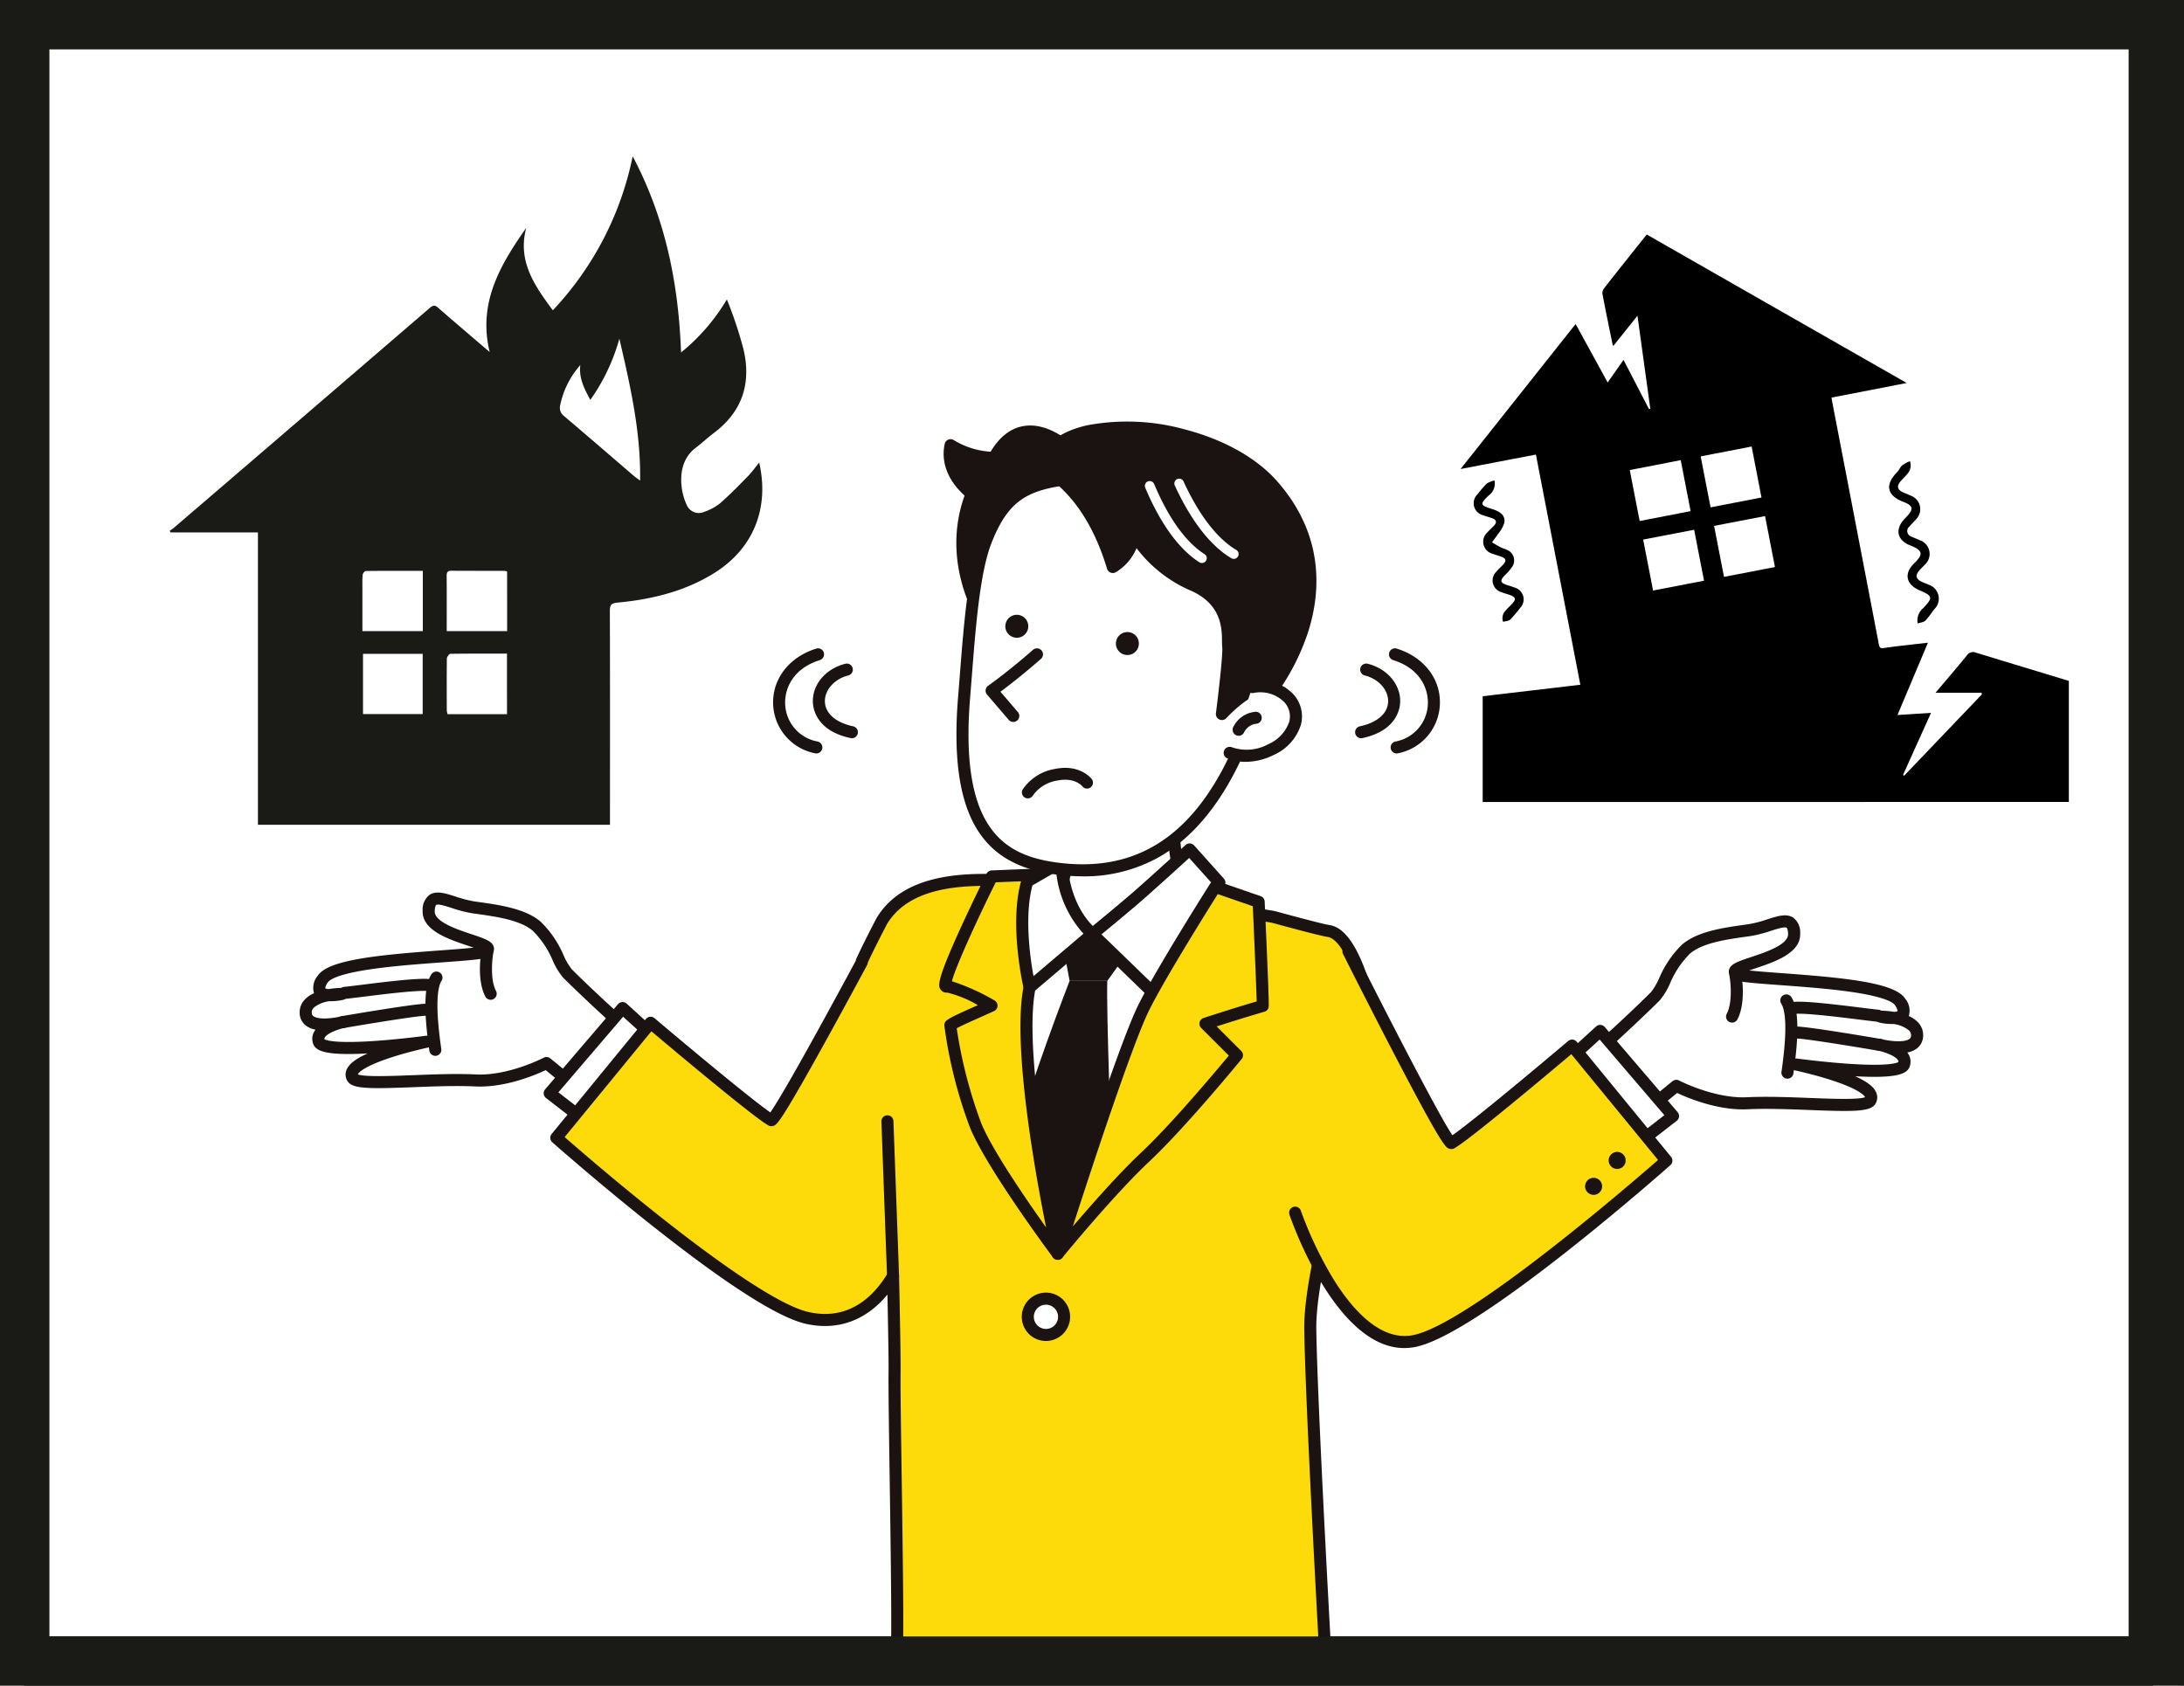 <svg xmlns="http://www.w3.org/2000/svg" xmlns:xlink="http://www.w3.org/1999/xlink" width="355" height="274" viewBox="0 0 355 274">
  <rect x="0" y="0" width="355" height="274" fill="#808080" stroke="none"/>
  <defs>
    <clipPath id="clip-path">
      <rect id="長方形_113" data-name="長方形 113" width="96.316" height="108.659" fill="#1a1a17"/>
    </clipPath>
    <clipPath id="clip-path-2">
      <rect id="長方形_114" data-name="長方形 114" width="98.873" height="92.246" fill="none"/>
    </clipPath>
    <clipPath id="clip-path-3">
      <rect id="長方形_115" data-name="長方形 115" width="263.88" height="205.081" transform="translate(0 0)" fill="none"/>
    </clipPath>
  </defs>
  <g id="img_monotonous" transform="translate(-543 -1090)">
    <g id="長方形_6" data-name="長方形 6" transform="translate(543 1090)" fill="#fff" stroke="#1a1a17" stroke-linejoin="bevel" stroke-width="8">
      <rect width="354" height="274" stroke="none"/>
      <rect x="4" y="4" width="346" height="266" fill="none"/>
    </g>
    <g id="グループ_50" data-name="グループ 50" transform="translate(570.59 1115.407)">
      <g id="グループ_49" data-name="グループ 49" transform="translate(0)" clip-path="url(#clip-path)">
        <path id="パス_434" data-name="パス 434" d="M95.816,49.784c-.652.8-1.209,1.587-1.871,2.26-1.45,1.482-2.911,2.974-4.467,4.34a8.3,8.3,0,0,1-2.543,1.387,2.135,2.135,0,0,1-2.9-1.1c-1.1-2.3-1.745-6.894,1.461-9.291,1.019-.767,1.944-1.65,2.964-2.417,4.666-3.51,6.117-8.176,4.771-13.715a67.819,67.819,0,0,0-2.669-7.987,32.36,32.36,0,0,1-7.451,8.628C82.7,20.683,80.588,10.1,75.249,0A51.409,51.409,0,0,1,62.27,25.034c-3.006-4.057-5.77-8.019-4.319-13.41-4.2,6-7.893,12.16-5.948,20.189-1.282-1.093-2.449-2.091-3.615-3.09-1.576-1.356-3.174-2.7-4.729-4.078-.483-.431-.8-.5-1.335-.042Q21.529,42.5.7,60.367c-.221.189-.473.336-.7.515.042.084.084.168.137.252h14.2v47.525H71.56v-.053c0-11.582.021-23.174-.021-34.755,0-.967.294-1.209,1.219-1.3,5.56-.525,10.909-1.8,15.722-4.792,6.337-3.941,9.038-10.489,7.336-17.971m-54.7,40.872h-9.7V80.872h9.7Zm.021-13.473H31.319V70.688c0-.872-.032-1.745.032-2.617.011-.242.315-.652.494-.662,3.079-.042,6.159-.021,9.291-.021Zm13.684,13.5H45.16a3.292,3.292,0,0,1-.126-.589c-.011-2.817-.021-5.633.011-8.45.011-.273.368-.767.568-.778,3.037-.042,6.085-.032,9.206-.032Zm.021-13.5H45.023V75.711c0-2.491.011-4.971-.011-7.451,0-.536.063-.9.746-.893,2.89.021,5.78.011,8.66.021a1.938,1.938,0,0,1,.42.095Zm20.6-25.234c-3.762-3.237-7.514-6.474-11.3-9.69a1.673,1.673,0,0,1-.673-1.808,14.081,14.081,0,0,1,3.269-6.516c-.252,2.091.62,3.8,1.629,5.654a32,32,0,0,0,4.719-9.942c1.745,7.535,3.489,15.029,3.374,23.058-.473-.347-.757-.536-1.019-.757" fill="#1a1a17"/>
      </g>
    </g>
    <g id="グループ_52" data-name="グループ 52" transform="translate(780.409 1128.122)">
      <g id="グループ_51" data-name="グループ 51" transform="translate(0)" clip-path="url(#clip-path-2)">
        <path id="パス_435" data-name="パス 435" d="M83.8,67.977a1.2,1.2,0,0,0-1.52.468c-1.61,1.969-3.282,3.911-5.08,6.042h7.463c.036.081.063.162.09.243Q78.43,81.353,72.1,87.966c-.063-.036-.117-.081-.18-.117,1.5-3.327,2.994-6.654,4.55-10.089-1.843.117-3.552.225-5.449.342,1.654-3.938,3.273-7.769,4.945-11.752-1.421.162-2.716.306-4.01.459-1.088.126-2.167.252-3.246.423-.522.081-.638-.2-.719-.611Q66.611,59.4,65.217,52.179q-2.266-11.815-4.55-23.639c-.126-.638-.243-1.286-.378-2.032,4.046-.782,8.021-1.556,12.229-2.374C58.329,16.032,44.329,8.039,30.266,0q-1.538,1.915-3.057,3.83C25.923,5.449,24.628,7.059,23.37,8.7a1.321,1.321,0,0,0-.315.908c.513,2.733,1.079,5.449,1.636,8.173a1.893,1.893,0,0,0,.144.324c1.277-1.6,2.518-3.147,3.92-4.909.719,5.215,1.4,10.161,2.086,15.106a2.023,2.023,0,0,1-.216.072c-1.358-2.626-2.716-5.251-4.136-7.994-.863,1.241-1.672,2.374-2.581,3.669-1.744-3.192-3.444-6.276-5.206-9.5C12.463,22.416,6.294,30.185,0,38.116c4.181-.8,8.173-1.565,12.247-2.347,2.41,12.481,4.793,24.853,7.22,37.415-5.305.629-10.565,1.241-15.87,1.87V92.246q34.69,0,69.4-.009H98.873V72.554q-7.54-2.279-15.07-4.577m-56.3-29.691c2.778-.54,5.467-1.061,8.281-1.61.54,2.76,1.061,5.467,1.61,8.29-2.778.54-5.485,1.061-8.281,1.6-.54-2.751-1.061-5.44-1.61-8.281m3.786,19.584c-.531-2.769-1.061-5.467-1.61-8.281,2.787-.54,5.494-1.061,8.29-1.6.531,2.76,1.052,5.44,1.61,8.281-2.778.54-5.467,1.061-8.29,1.6m7.742-21.8c2.76-.54,5.467-1.061,8.281-1.61.54,2.778,1.061,5.485,1.6,8.29-2.769.539-5.458,1.052-8.272,1.6-.54-2.751-1.061-5.458-1.61-8.281M42.819,55.65c-.54-2.778-1.061-5.485-1.61-8.29,2.778-.531,5.476-1.052,8.281-1.592.549,2.787,1.07,5.494,1.61,8.281-2.778.54-5.467,1.061-8.281,1.6"/>
        <path id="パス_436" data-name="パス 436" d="M82.123,67.352a2.559,2.559,0,0,1,.9-2.5c1.6-1.708,1.552-1.974-.582-2.877-2.2-.93-2.627-2.721-.911-4.383,1.441-1.4,1.549-2.089-.6-2.914-2.214-.853-2.549-2.673-.905-4.373.14-.145.279-.29.413-.44,1.023-1.135.894-1.659-.553-2.244-.053-.021-.11-.033-.163-.054-2.614-1.039-2.955-2.754-.973-4.79.332-.341.517-.833.869-1.144a6.035,6.035,0,0,1,1.236-.662,2.047,2.047,0,0,1-.443,2.1c-.346.42-.754.789-1.1,1.206-.638.758-.506,1.324.4,1.755.413.2.853.336,1.264.538a2.34,2.34,0,0,1,.835,3.893c-.333.394-.721.741-1.048,1.139a.932.932,0,0,0,.312,1.614c.454.24.954.392,1.417.619A2.348,2.348,0,0,1,83.27,57.8c-.247.279-.531.526-.78.8-.844.935-.724,1.531.409,2.035.366.163.75.288,1.11.463a2.373,2.373,0,0,1,.828,3.917c-.5.612-.911,1.313-1.468,1.867-.277.275-.792.311-1.245.471" transform="translate(-7.812 -4.131)"/>
        <path id="パス_437" data-name="パス 437" d="M5.749,44.471a2.345,2.345,0,0,1-.949,2.44c-1.441,1.411-1.408,1.574.534,2.18,1.552.484,2.247,1.189,2,2.343a6.088,6.088,0,0,1-1.061,1.8c-.289.442-.617.858-.927,1.286.476.275.941.572,1.431.819.38.192.82.274,1.185.488A1.842,1.842,0,0,1,8.63,58.5a9.262,9.262,0,0,1-1.18,1.36c-.863.9-.78,1.235.435,1.63a12.543,12.543,0,0,1,1.22.411,1.981,1.981,0,0,1,.8,3.3,18.587,18.587,0,0,1-1.6,1.879c-.254.242-.74.241-1.152.36a1.742,1.742,0,0,1,.436-1.853c.333-.394.72-.742,1.07-1.121.631-.684.544-1.039-.347-1.369-.456-.17-.935-.279-1.386-.461A1.987,1.987,0,0,1,6.044,59.3c.358-.446.816-.809,1.188-1.244.475-.556.39-.889-.295-1.172-.476-.2-.984-.31-1.464-.5A2.023,2.023,0,0,1,4.606,52.9c.336-.39.732-.728,1.084-1.107.481-.519.372-.933-.277-1.181C4.9,50.421,4.369,50.3,3.864,50.1A2,2,0,0,1,3,46.708a17.1,17.1,0,0,1,1.5-1.741,3.969,3.969,0,0,1,1.243-.5" transform="translate(-0.241 -4.484)"/>
      </g>
    </g>
    <g id="グループ_54" data-name="グループ 54" transform="translate(591.71 1158.503)">
      <g id="グループ_53" data-name="グループ 53" transform="translate(0 0)" clip-path="url(#clip-path-3)">
        <path id="パス_438" data-name="パス 438" d="M61.249,405.971c-1.266-.394-10.386-8.825-13.9-12.36-1.289-1.3-2.309-5.353-4.976-7.656-2.4-2.073-6.767-2.583-10.259-3.075-3.893-.548-7.158-3.229-7.315.563-.175,4.221,11.294,5.029,9.438,6.533-1.3,1.056-24.3.909-26.655,4.562s3.109,2.411,3.109,2.411-5.982.008-5.878,3.081,6.1,1.484,6.1,1.484-4.755.985-3.955,3.233,17.477-.026,17.477-.026-13.635,2.9-12.025,5.841c.854,1.56,12.019.07,20.034.453,5.611.268,11.514-2.832,11.514-2.832l8.454,6.928Z" transform="translate(-3.837 -303.89)" fill="#fff"/>
        <path id="パス_439" data-name="パス 439" d="M48.575,412.255a.975.975,0,0,1-.62-.222L39.988,405.5c-1.672.79-6.6,2.881-11.427,2.653-3.148-.151-6.859-.005-10.134.122-7.487.292-9.969.273-10.712-1.084a1.986,1.986,0,0,1-.058-1.822c.286-.622.97-1.5,3.387-2.584-6.716.367-8.42-.356-8.845-1.551a2.35,2.35,0,0,1,.165-1.993,2.771,2.771,0,0,1,.21-.32,3.769,3.769,0,0,1-1.516-.628A2.6,2.6,0,0,1,0,396.226a3.015,3.015,0,0,1,.87-2.24A4.708,4.708,0,0,1,2.337,393a3.013,3.013,0,0,1,.59-2.831c1.677-2.6,9.725-3.384,20.071-4.141,1.87-.137,3.9-.285,5.282-.44-.322-.112-.653-.222-.949-.321-3.155-1.051-7.476-2.491-7.343-5.7a3.015,3.015,0,0,1,1.082-2.529c1.1-.769,2.562-.3,4.256.241a19.02,19.02,0,0,0,3.092.8l.565.079c3.433.478,7.706,1.074,10.2,3.224a16.7,16.7,0,0,1,3.7,5.419,10.708,10.708,0,0,0,1.333,2.288c3.794,3.822,12.27,11.572,13.512,12.121a.979.979,0,0,1,.393,1.609l-8.837,9.142a.977.977,0,0,1-.7.3m-8.454-8.886a.979.979,0,0,1,.621.222l7.756,6.356,7.383-7.638c-3.3-2.439-11.076-9.847-13.06-11.845a11.228,11.228,0,0,1-1.7-2.8,14.955,14.955,0,0,0-3.223-4.806c-2.054-1.773-6.01-2.324-9.188-2.767l-.568-.079a20.573,20.573,0,0,1-3.416-.87c-.889-.284-2.232-.714-2.537-.5-.078.055-.219.328-.247,1-.072,1.74,3.585,2.959,6.005,3.765,2.211.737,3.429,1.143,3.617,2.176a1.351,1.351,0,0,1-.546,1.312c-.624.506-2.05.657-7.88,1.083-3.6.263-8.086.591-11.766,1.143-5.439.815-6.569,1.745-6.8,2.106a2.257,2.257,0,0,0-.433.967,1.342,1.342,0,0,0,.552.126,14.134,14.134,0,0,1,2.166-.192h0a.979.979,0,0,1,.217,1.934,9.045,9.045,0,0,1-2.256.228,5.045,5.045,0,0,0-2.539,1.053,1.042,1.042,0,0,0-.321.812.647.647,0,0,0,.268.568c.742.553,2.729.412,4.15.109.224-.058.4-.1.5-.118a.979.979,0,0,1,.447,1.906c-.07.018-.229.059-.453.107-1.071.282-2.453.853-2.8,1.474a.386.386,0,0,0-.054.275c.3.171,1.831.74,8.647.242,3.982-.291,7.766-.8,7.8-.809a.979.979,0,0,1,.336,1.928c-.029.006-2.963.634-5.882,1.579-4.622,1.5-5.368,2.535-5.481,2.766,1.026.443,5.562.266,8.91.135,3.314-.13,7.071-.277,10.3-.122,5.279.258,10.955-2.69,11.012-2.72a.977.977,0,0,1,.455-.112M57.7,401.2l.011,0-.011,0" transform="translate(0 -300.053)" fill="#1a1311"/>
        <path id="パス_440" data-name="パス 440" d="M106.15,444.612c-1.545,2.379-.474,9.736-.182,11.742" transform="translate(-83.916 -354.21)" fill="#fff"/>
        <path id="パス_441" data-name="パス 441" d="M102.138,453.5a.979.979,0,0,1-.968-.838c-.953-6.546-.845-10.607.33-12.417a.979.979,0,1,1,1.642,1.067c-.5.773-1.174,3.239-.035,11.068a.98.98,0,0,1-.97,1.12" transform="translate(-80.089 -350.375)" fill="#1a1311"/>
        <path id="パス_442" data-name="パス 442" d="M34.8,472.322s12.2-2.091,13.5-1.991" transform="translate(-27.727 -374.697)" fill="#fff"/>
        <path id="パス_443" data-name="パス 443" d="M30.964,469.473a.979.979,0,0,1-.164-1.944c2.057-.353,12.392-2.1,13.741-2a.979.979,0,1,1-.149,1.953c-.81-.054-7.437.982-13.261,1.98a.963.963,0,0,1-.167.014" transform="translate(-23.889 -370.868)" fill="#1a1311"/>
        <path id="パス_444" data-name="パス 444" d="M36.189,451.724c1.507-.114,10.87-1.477,13.474-1.278" transform="translate(-28.831 -358.843)" fill="#fff"/>
        <path id="パス_445" data-name="パス 445" d="M32.351,448.872a.979.979,0,0,1-.073-1.956c.387-.029,1.382-.153,2.641-.31,3.579-.446,8.988-1.119,10.981-.967a.979.979,0,0,1-.149,1.953c-1.8-.137-7.3.548-10.59.958-1.336.166-2.3.286-2.735.319q-.038,0-.075,0" transform="translate(-24.994 -355.011)" fill="#1a1311"/>
        <path id="パス_446" data-name="パス 446" d="M149.128,424.618s-.754,4.208.554,6.7" transform="translate(-118.634 -338.282)" fill="#fff"/>
        <path id="パス_447" data-name="パス 447" d="M145.849,428.456a.98.98,0,0,1-.868-.524c-1.448-2.755-.684-7.139-.651-7.325a.979.979,0,0,1,1.928.345c-.192,1.081-.483,4.278.457,6.069a.98.98,0,0,1-.866,1.435" transform="translate(-114.8 -334.444)" fill="#1a1311"/>
        <path id="パス_448" data-name="パス 448" d="M218.193,474.876l-6.458-5.882L199.89,482.837l5.9,4.573" transform="translate(-159.247 -373.635)" fill="#fff"/>
        <path id="パス_449" data-name="パス 449" d="M201.954,484.556a.975.975,0,0,1-.6-.205l-5.9-4.573a.979.979,0,0,1-.144-1.411l11.844-13.843a.979.979,0,0,1,.683-.341.99.99,0,0,1,.72.253l6.458,5.882a.979.979,0,0,1-1.319,1.448l-5.711-5.2-10.519,12.294,5.088,3.944a.979.979,0,0,1-.6,1.753" transform="translate(-155.411 -369.8)" fill="#1a1311"/>
        <path id="パス_450" data-name="パス 450" d="M240.476,566.8a1.384,1.384,0,1,1-1.668-1.026,1.384,1.384,0,0,1,1.668,1.026" transform="translate(-189.404 -450.706)" fill="#1a1311"/>
        <path id="パス_451" data-name="パス 451" d="M259.312,587.508a1.384,1.384,0,1,1-1.668-1.026,1.385,1.385,0,0,1,1.668,1.026" transform="translate(-204.411 -467.204)" fill="#1a1311"/>
        <path id="パス_452" data-name="パス 452" d="M337.881,389.338c-.724-4.032-3.361-13.949-7.185-14.5-1.314-.188-8.761-2.236-8.859-2.26-1.657-.407-38.061-5.525-41.581-5.8-7.329-.573-17.8-.748-22.141,6.413-.078.128-2.319,4.438-3.282,6.593l.017.125c-5.309,9.855-14.127,26-14.724,25.678-2.608-1.428-19.609-15.83-19.609-15.83l-15.328,18.7s30.439,26.959,40.78,29.279c7.365,1.652,11.74-3.1,13.954-6.8.172,7.548.276,14.056.252,15.451-.111,6.375.8,45.48.257,46.572s14.294,2.618,30.376,3.089a165.893,165.893,0,0,0,39.366-3.839s-2.243-39.956-2.432-52.624,11.121-44.78,10.138-50.251" transform="translate(-163.468 -292.008)" fill="#fdda09"/>
        <path id="パス_453" data-name="パス 453" d="M290.98,493.282q-2,0-4.037-.058c-7.326-.214-14.906-.669-20.8-1.246-9.642-.945-10.071-1.662-10.384-2.185a1.115,1.115,0,0,1-.093-.961c.269-1.546.037-17.346-.133-28.907-.118-8.019-.22-14.944-.178-17.359.021-1.216-.057-6.317-.186-12.433-3.491,4.227-8.109,5.908-13.255,4.754-4.433-.995-12.73-6.276-24.66-15.7-8.822-6.966-16.478-13.738-16.555-13.805a.979.979,0,0,1-.108-1.354l15.328-18.7a.979.979,0,0,1,1.39-.126c4.362,3.7,15.562,13.067,18.827,15.323.956-1.36,4.033-6.372,13.882-24.649a.978.978,0,0,1,.08-.3c.972-2.175,3.237-6.534,3.338-6.7,4.454-7.349,14.661-7.538,23.055-6.882,3.209.251,39.876,5.369,41.738,5.826l.315.085c6.388,1.739,8.035,2.1,8.449,2.156,2.064.295,3.872,2.435,5.524,6.544a48.172,48.172,0,0,1,2.485,8.747c.46,2.564-1.238,9.274-4.046,20.01-2.9,11.068-6.178,23.612-6.076,30.4.186,12.5,2.408,52.184,2.43,52.583a.979.979,0,0,1-.746,1.006,169.393,169.393,0,0,1-35.59,3.925m-33.35-4.534c2.408.792,14.083,2.07,29.371,2.518a167.6,167.6,0,0,0,38.314-3.631c-.321-5.789-2.215-40.305-2.387-51.839-.105-7.055,3.213-19.737,6.14-30.925,2.174-8.308,4.421-16.9,4.014-19.168-.951-5.294-3.629-13.309-6.359-13.7-.814-.116-3.737-.858-8.686-2.206l-.278-.075c-1.833-.45-38.225-5.523-41.414-5.773-7.83-.612-17.316-.49-21.221,5.933-.163.3-2.161,4.144-3.132,6.274a.977.977,0,0,1-.116.412c-2.453,4.554-6,11.093-8.976,16.386-5.329,9.483-5.754,9.608-6.291,9.768a1.027,1.027,0,0,1-.789-.082c-2.372-1.3-15.635-12.449-19.012-15.3l-14.1,17.2c2.09,1.827,8.536,7.407,15.768,13.118,11.53,9.1,19.784,14.4,23.869,15.317,6.627,1.487,10.673-2.63,12.9-6.346a.979.979,0,0,1,1.819.481c.169,7.4.277,14.059.252,15.49-.042,2.383.06,9.294.178,17.3.3,20.24.321,26.762.135,28.851m-.076.576a1.117,1.117,0,0,1-.082.269.832.832,0,0,0,.082-.269m-1.834-.605v0" transform="translate(-159.631 -288.202)" fill="#1a1311"/>
        <path id="パス_454" data-name="パス 454" d="M574.465,290.4s2.709,9.843-1.115,17.218-8.037,6.632-8.037,6.632,1.457,15.113,10.925,16.388c7.254.976,22.032-17.3,22.032-17.3s.307.113-3.244-5.35-2.6-18.828-2.6-18.828" transform="translate(-450.368 -230.371)" fill="#fff"/>
        <path id="パス_455" data-name="パス 455" d="M572.962,327.822a5.117,5.117,0,0,1-.692-.045c-4.245-.571-7.631-3.782-9.794-9.284a32.852,32.852,0,0,1-1.975-7.98.979.979,0,0,1,1.145-1.058c.129.018,3.607.42,7-6.118,3.6-6.938,1.066-16.413,1.04-16.507a.979.979,0,0,1,1.888-.519c.115.417,2.765,10.3-1.19,17.928-2.869,5.532-6.059,6.839-7.791,7.113.524,3.305,2.72,13.513,9.94,14.485,5.341.722,16.434-11.227,20.758-16.476-.317-.563-1.081-1.837-2.921-4.668-3.687-5.673-2.8-18.872-2.757-19.431a.979.979,0,0,1,1.953.138c-.009.131-.885,13.1,2.446,18.225,1.372,2.111,2.337,3.649,2.869,4.571.452.784.778,1.351.324,1.921-.017.021-.035.041-.053.061a115.646,115.646,0,0,1-8.332,9.049c-5.906,5.708-10.562,8.594-13.856,8.594" transform="translate(-446.532 -226.536)" fill="#1a1311"/>
        <path id="パス_456" data-name="パス 456" d="M549.5,399s36.371,3.323,35.279,2.959-27.131,51.212-27.131,51.212-13.915-25.834-12.2-32.275S550.687,401.5,549.5,399" transform="translate(-434.429 -317.872)" fill="#fff"/>
        <path id="パス_457" data-name="パス 457" d="M577.321,442.878c-.031,0-.061,0-.092,0a.979.979,0,0,1-.809-.591c-4.163-9.76-4.622-23.288-4.275-32.917.2-5.6.685-10.39,1.055-13.42.233-1.91.438-3.272.569-4.078.277-1.707.347-1.8.485-1.987a.98.98,0,0,1,1.69.969c-.645,2.45-4.805,31.491,1.616,48.993,1.614-2.277,4.985-6.875,9.395-12.052,6.051-7.1,12.47-36.423,12.534-36.718a.979.979,0,0,1,1.914.415c-.266,1.225-6.59,30.1-12.958,37.573a166.3,166.3,0,0,0-10.312,13.385.979.979,0,0,1-.813.433m-2.38-51.445a.959.959,0,0,0,.806-.291.977.977,0,0,1-.806.291" transform="translate(-455.737 -310.289)" fill="#1a1311"/>
        <path id="パス_458" data-name="パス 458" d="M608.19,407.96l12.82.743-5.2,7.246h-6.132Z" transform="translate(-484.528 -325.011)" fill="#1a1311"/>
        <path id="パス_459" data-name="パス 459" d="M580.557,447.253s-6.5,16.722-8.918,26.2l6.5,16.165,9.29-12.82s-.929-24.712-.743-29.543Z" transform="translate(-455.408 -356.314)" fill="#1a1311"/>
        <path id="パス_460" data-name="パス 460" d="M529.843,380.116c1.56-7.646,4.335-18.456,4.335-18.456l-10.464.426s-9,18.07-7.373,17.907c1.025-.1,4.484,1.52,7.308,3.1C521,384.3,516.961,386,516.961,386.31a74.609,74.609,0,0,0,4.149,16.35c2.731,6.555,13.309,20.762,13.309,20.762s-6.994-31.455-4.576-43.306" transform="translate(-411.197 -288.125)" fill="#fdda09"/>
        <path id="パス_461" data-name="パス 461" d="M530.535,420.566a.978.978,0,0,1-.786-.395c-.435-.584-10.681-14.38-13.428-20.97a74.931,74.931,0,0,1-4.224-16.727c0-.845.443-1.066,5.227-3.2l.227-.1a18.347,18.347,0,0,0-5-2.043,1.119,1.119,0,0,1-1.042-.48c-.4-.58-.816-1.181,3.374-10.32,1.963-4.282,4.051-8.475,4.072-8.517a.979.979,0,0,1,.837-.542l10.464-.426a.979.979,0,0,1,.988,1.222c-.027.108-2.787,10.875-4.324,18.409-2.348,11.511,4.5,42.585,4.573,42.9a.98.98,0,0,1-.955,1.192m-16.427-37.639a75.651,75.651,0,0,0,4.021,15.521c1.8,4.329,7.2,12.207,10.508,16.851C526.8,406.112,523.1,385.41,525,376.085c1.232-6.041,3.243-14.135,4.023-17.229l-8.573.349c-3.262,6.58-6.535,13.807-7.119,16.08a35.621,35.621,0,0,1,6.912,3.114.979.979,0,0,1-.07,1.746c-.629.287-1.337.6-2.05.92-1.324.59-3.214,1.432-4.013,1.862m11.85-6.647h0Z" transform="translate(-407.312 -284.289)" fill="#1a1311"/>
        <path id="パス_462" data-name="パス 462" d="M578.473,355.135l5.574-3.221s-.124,7.184,5.017,11.767l-10.219,8.671s-2.416-10.343-.372-17.217" transform="translate(-460.198 -280.361)" fill="#fff"/>
        <path id="パス_463" data-name="パス 463" d="M574.992,369.495a.979.979,0,0,1-.954-.757c-.1-.432-2.451-10.677-.357-17.719a.979.979,0,0,1,.449-.569l5.574-3.221a.979.979,0,0,1,1.469.865c0,.066-.041,6.8,4.689,11.02a.979.979,0,0,1-.018,1.478l-10.219,8.671a.979.979,0,0,1-.633.233m.462-17.548c-1.329,4.955-.38,11.706.171,14.747l8.127-6.9a17.483,17.483,0,0,1-4.441-10.08Z" transform="translate(-456.346 -276.524)" fill="#1a1311"/>
        <path id="パス_464" data-name="パス 464" d="M633.777,355.916l9.847,9.538c.191.078,4.209-5.278,6.317-9.166,2.192-4.042,4.575-8.715,4.459-8.733l-4.831-5.388s-6.5,5.946-9.1,8.175-6.689,5.574-6.689,5.574" transform="translate(-504.912 -272.595)" fill="#fff"/>
        <path id="パス_465" data-name="パス 465" d="M639.818,362.61a1.052,1.052,0,0,1-.4-.087.976.976,0,0,1-.31-.2l-9.848-9.538a.979.979,0,0,1,.061-1.461c.041-.033,4.109-3.363,6.672-5.56s9.016-8.1,9.081-8.155a.979.979,0,0,1,1.39.069l4.812,5.367a.974.974,0,0,1,.17.241c.235.473.073.81-.362,1.713-.246.511-.605,1.23-1.039,2.08-.912,1.785-2.063,3.969-3.078,5.84a64.649,64.649,0,0,1-3.941,6.171c-.622.873-1.224,1.684-1.7,2.283-.583.737-.979,1.238-1.509,1.238m-8.408-10.47,8.336,8.074a69.453,69.453,0,0,0,5.5-8.23c1.854-3.418,3.6-6.821,4.184-8.066l-3.765-4.2c-1.778,1.62-6.332,5.759-8.4,7.529-1.864,1.6-4.514,3.787-5.856,4.891" transform="translate(-501.075 -268.758)" fill="#1a1311"/>
        <path id="パス_466" data-name="パス 466" d="M587.985,704.25a2.95,2.95,0,1,1-2.95-2.95,2.95,2.95,0,0,1,2.95,2.95" transform="translate(-463.73 -558.706)" fill="#fff"/>
        <path id="パス_467" data-name="パス 467" d="M581.2,704.343a3.93,3.93,0,1,1,3.929-3.93,3.934,3.934,0,0,1-3.929,3.93m0-5.9a1.971,1.971,0,1,0,1.971,1.971,1.974,1.974,0,0,0-1.971-1.971" transform="translate(-459.894 -554.869)" fill="#1a1311"/>
        <path id="パス_468" data-name="パス 468" d="M639.347,391.438c.083-.377-.664-16.92-.664-16.92l-7.055-2.437s-8.577,13.53-11.581,19.539c-3.626,7.251-14.021,40.1-14.021,40.1s8.376-10.242,14.2-15.7,14.931-16.57,14.931-16.57l-5.122-5.122c5.765-1.882,9.31-2.89,9.31-2.89" transform="translate(-482.803 -296.427)" fill="#fdda09"/>
        <path id="パス_469" data-name="パス 469" d="M602.187,428.867a.979.979,0,0,1-.933-1.275c.426-1.345,10.46-33.01,14.078-40.247,2.992-5.984,11.279-19.071,11.63-19.625a.979.979,0,0,1,1.147-.4l7.056,2.437a.979.979,0,0,1,.658.881c.753,16.672.679,17.012.643,17.175a.979.979,0,0,1-.689.732c-.032.009-2.969.846-7.755,2.386l3.991,3.991a.979.979,0,0,1,.065,1.313c-.373.455-9.211,11.22-15.018,16.663-5.712,5.355-14.031,15.509-14.115,15.611a.979.979,0,0,1-.758.359M628.2,369.423c-1.747,2.776-8.547,13.653-11.119,18.8-2.724,5.447-9.426,25.868-12.446,35.226,3-3.505,7.525-8.644,11.082-11.979,4.886-4.58,12.2-13.3,14.278-15.793l-4.492-4.492a.979.979,0,0,1,.388-1.623c4.243-1.385,7.316-2.307,8.633-2.693-.057-2.3-.383-9.93-.632-15.477ZM635.51,387.6h0Z" transform="translate(-478.965 -292.59)" fill="#1a1311"/>
        <path id="パス_470" data-name="パス 470" d="M1015.434,424.23c1.266-.394,10.386-8.825,13.9-12.36,1.289-1.3,2.309-5.353,4.976-7.656,2.4-2.073,6.767-2.583,10.259-3.075,3.893-.548,7.158-3.229,7.315.563.175,4.22-11.294,5.029-9.438,6.533,1.3,1.056,24.3.909,26.655,4.562s-3.109,2.411-3.109,2.411,5.982.008,5.878,3.081-6.1,1.484-6.1,1.484,4.755.985,3.955,3.233-17.477-.026-17.477-.026,13.635,2.9,12.025,5.841c-.854,1.56-12.019.07-20.034.453-5.611.268-11.514-2.832-11.514-2.832l-8.454,6.928Z" transform="translate(-808.967 -318.436)" fill="#fff"/>
        <path id="パス_471" data-name="パス 471" d="M1020.435,430.515a.977.977,0,0,1-.7-.3l-8.837-9.142a.979.979,0,0,1,.393-1.609c1.242-.549,9.718-8.3,13.512-12.121a10.7,10.7,0,0,0,1.333-2.288,16.7,16.7,0,0,1,3.7-5.419c2.492-2.151,6.764-2.746,10.2-3.224l.565-.079a19.01,19.01,0,0,0,3.092-.8c1.693-.542,3.156-1.01,4.256-.241a3.015,3.015,0,0,1,1.082,2.529c.133,3.213-4.188,4.653-7.343,5.7-.3.1-.627.209-.948.321,1.384.155,3.412.3,5.282.44,10.346.757,18.394,1.542,20.071,4.141a3.014,3.014,0,0,1,.59,2.831,4.711,4.711,0,0,1,1.465.985,3.015,3.015,0,0,1,.87,2.24,2.6,2.6,0,0,1-1.056,2.072,3.77,3.77,0,0,1-1.516.628,2.751,2.751,0,0,1,.21.319,2.35,2.35,0,0,1,.165,1.993c-.425,1.195-2.131,1.918-8.846,1.551,2.417,1.087,3.1,1.962,3.388,2.584a1.988,1.988,0,0,1-.058,1.822c-.743,1.357-3.226,1.377-10.711,1.084-3.275-.128-6.986-.273-10.135-.122-4.828.228-9.755-1.863-11.428-2.653l-7.966,6.529a.975.975,0,0,1-.62.222m-7.307-9.947,7.383,7.638,7.756-6.356a.979.979,0,0,1,1.076-.11c.056.03,5.741,2.969,11.012,2.72,3.233-.155,6.99-.008,10.3.122,3.351.131,7.893.309,8.913-.136-.1-.214-.826-1.257-5.483-2.765-2.92-.946-5.853-1.573-5.883-1.579a.979.979,0,0,1,.336-1.928c.038.005,3.822.518,7.8.809,6.816.5,8.349-.07,8.647-.242a.386.386,0,0,0-.054-.275c-.348-.621-1.73-1.192-2.8-1.474-.224-.049-.383-.089-.453-.107a.979.979,0,0,1,.447-1.906c.1.021.277.06.5.118,1.42.3,3.407.443,4.149-.109a.647.647,0,0,0,.268-.568,1.041,1.041,0,0,0-.321-.812,5.046,5.046,0,0,0-2.54-1.053,9.07,9.07,0,0,1-2.256-.228.979.979,0,0,1,.217-1.934h0a14.141,14.141,0,0,1,2.161.192,1.355,1.355,0,0,0,.557-.125,2.257,2.257,0,0,0-.433-.967c-.234-.362-1.364-1.291-6.8-2.107-3.68-.552-8.164-.879-11.766-1.143-5.83-.426-7.257-.577-7.88-1.083a1.351,1.351,0,0,1-.546-1.312c.188-1.033,1.406-1.439,3.617-2.176,2.42-.806,6.077-2.025,6.005-3.765-.028-.676-.168-.95-.247-1-.305-.213-1.648.217-2.537.5a20.561,20.561,0,0,1-3.416.87l-.568.079c-3.178.443-7.134.994-9.188,2.767a14.955,14.955,0,0,0-3.223,4.806,11.234,11.234,0,0,1-1.7,2.8c-1.984,2-9.758,9.406-13.06,11.845m-1.822-1.11-.01,0,.01,0" transform="translate(-805.13 -314.6)" fill="#1a1311"/>
        <path id="パス_472" data-name="パス 472" d="M1188.45,462.871c1.545,2.379.474,9.736.182,11.742" transform="translate(-946.804 -368.757)" fill="#fff"/>
        <path id="パス_473" data-name="パス 473" d="M1184.8,471.755a.989.989,0,0,1-.142-.01.979.979,0,0,1-.828-1.11c1.14-7.829.467-10.295-.035-11.068a.979.979,0,0,1,1.643-1.067c1.175,1.809,1.283,5.871.33,12.417a.98.98,0,0,1-.968.838" transform="translate(-942.966 -364.919)" fill="#1a1311"/>
        <path id="パス_474" data-name="パス 474" d="M1210.092,490.58s-12.2-2.091-13.5-1.991" transform="translate(-953.289 -389.242)" fill="#fff"/>
        <path id="パス_475" data-name="パス 475" d="M1206.279,487.73a.968.968,0,0,1-.167-.014c-5.826-1-12.444-2.031-13.262-1.98a.985.985,0,0,1-1.045-.908.975.975,0,0,1,.9-1.044c1.356-.1,11.684,1.65,13.742,2a.979.979,0,0,1-.164,1.944" transform="translate(-949.475 -385.413)" fill="#1a1311"/>
        <path id="パス_476" data-name="パス 476" d="M1208.815,469.983c-1.507-.114-10.87-1.477-13.474-1.278" transform="translate(-952.294 -373.389)" fill="#fff"/>
        <path id="パス_477" data-name="パス 477" d="M1204.98,467.131q-.037,0-.075,0c-.435-.033-1.4-.153-2.736-.319-3.289-.41-8.793-1.094-10.589-.958a.979.979,0,1,1-.149-1.953c1.993-.151,7.4.522,10.981.967,1.26.157,2.254.281,2.641.31a.979.979,0,0,1-.073,1.956" transform="translate(-948.457 -369.558)" fill="#1a1311"/>
        <path id="パス_478" data-name="パス 478" d="M1145.65,442.877s.753,4.208-.554,6.7" transform="translate(-912.265 -352.828)" fill="#fff"/>
        <path id="パス_479" data-name="パス 479" d="M1141.258,446.718a.98.98,0,0,1-.866-1.435c.941-1.79.649-4.988.457-6.069a.979.979,0,0,1,1.928-.345c.033.186.8,4.57-.651,7.325a.979.979,0,0,1-.868.524" transform="translate(-908.427 -348.994)" fill="#1a1311"/>
        <path id="パス_480" data-name="パス 480" d="M1007.892,493.135l6.458-5.882,11.845,13.843-5.9,4.573" transform="translate(-802.958 -388.181)" fill="#fff"/>
        <path id="パス_481" data-name="パス 481" d="M1016.458,502.812a.979.979,0,0,1-.6-1.753l5.088-3.944-10.519-12.294-5.711,5.2a.979.979,0,1,1-1.319-1.448l6.458-5.882a.979.979,0,0,1,1.4.087l11.844,13.843a.979.979,0,0,1-.144,1.41l-5.9,4.573a.976.976,0,0,1-.6.205" transform="translate(-799.121 -384.344)" fill="#1a1311"/>
        <path id="パス_482" data-name="パス 482" d="M804.477,423.6s15.889,31.635,16.747,31.165c2.608-1.428,19.609-15.83,19.609-15.83l15.328,18.7s-30.439,26.959-40.78,29.279c-11.6,2.6-19.566-20.825-19.566-20.825" transform="translate(-634.002 -337.473)" fill="#fdda09"/>
        <path id="パス_483" data-name="パス 483" d="M809.727,484.263c-11.165,0-18.36-20.758-18.678-21.693a.979.979,0,0,1,1.854-.631,62.135,62.135,0,0,0,5.354,11.212c2.969,4.765,7.65,10.189,13.071,8.972,9.12-2.046,35.014-24.4,39.637-28.435l-14.1-17.2c-3.377,2.851-16.64,14-19.012,15.3a1.027,1.027,0,0,1-.805.077c-.6-.187-1.168-.364-9.4-16.213-3.977-7.66-7.852-15.373-7.891-15.449a.979.979,0,1,1,1.75-.879c5.273,10.5,13.854,27.154,16.026,30.346,3.272-2.262,14.462-11.625,18.822-15.319a.97.97,0,0,1,.722-.228.98.98,0,0,1,.669.354l15.328,18.7a.979.979,0,0,1-.108,1.354c-1.251,1.107-30.749,27.153-41.215,29.5a9.269,9.269,0,0,1-2.03.228" transform="translate(-630.164 -333.637)" fill="#1a1311"/>
        <path id="パス_484" data-name="パス 484" d="M1046.468,585.058a1.384,1.384,0,1,0,1.668-1.026,1.384,1.384,0,0,0-1.668,1.026" transform="translate(-833.66 -465.253)" fill="#1a1311"/>
        <path id="パス_485" data-name="パス 485" d="M1027.633,605.767a1.384,1.384,0,1,0,1.668-1.026,1.384,1.384,0,0,0-1.668,1.026" transform="translate(-818.655 -481.75)" fill="#1a1311"/>
        <path id="パス_486" data-name="パス 486" d="M526.83,12.35a13.758,13.758,0,0,1-7.071-2.051c-.778,3.634,1.559,6.356,3.43,7.891-.1.257-.2.518-.293.788-4.055,11.61,3.374,21.541,3.374,21.541L539.3,11.253s-7.632-7.833-12.469,1.1" transform="translate(-413.955 -6.434)" fill="#1a1311"/>
        <path id="パス_487" data-name="パス 487" d="M522.449,37.665a.979.979,0,0,1-.784-.392c-.316-.423-7.693-10.486-3.515-22.45l.06-.17c-2.722-2.462-3.867-5.42-3.231-8.392a.979.979,0,0,1,1.507-.606,12.985,12.985,0,0,0,5.959,1.869c1.477-2.483,3.339-3.895,5.54-4.2,4.24-.586,8.033,3.248,8.193,3.412a.979.979,0,0,1,.193,1.082L523.344,37.084a.979.979,0,0,1-.785.575.992.992,0,0,1-.109.006M516.767,8.039c.069,2.428,1.718,4.327,3.222,5.561a.979.979,0,0,1,.291,1.113c-.106.273-.2.52-.28.755-2.945,8.432.513,16.044,2.3,19.152l12-26.956c-1.023-.881-3.533-2.752-6.048-2.4-1.7.239-3.172,1.49-4.379,3.718a.978.978,0,0,1-.858.513h-.041a14.643,14.643,0,0,1-6.2-1.456m6.241.477h0Z" transform="translate(-410.133 -2.6)" fill="#1a1311"/>
        <path id="パス_488" data-name="パス 488" d="M533.589,52.7c-2.164,5.661-2.768,16.816-3.461,25.165-1.74,20.964,5.037,26.626,15.142,27.932,11.876,1.535,21.24-3.273,27.918-16.016,3.313-6.322,7.893-18.1,7.046-26.228s-13.025-23.19-25.341-21.924-17.395.841-21.3,11.07" transform="translate(-422.12 -33.105)" fill="#fff"/>
        <path id="パス_489" data-name="パス 489" d="M545.535,103.207a32.964,32.964,0,0,1-4.224-.28c-6.05-.782-10.088-3.016-12.707-7.03-3.049-4.673-4.123-11.854-3.285-21.954.093-1.119.184-2.287.278-3.487.619-7.928,1.32-16.913,3.245-21.947,3.795-9.929,8.925-10.421,19.144-11.4.942-.09,1.932-.185,2.974-.292,13.016-1.343,25.526,14.266,26.415,22.8.9,8.649-4.072,20.905-7.153,26.784-3.362,6.414-7.533,11.044-12.4,13.763a24.831,24.831,0,0,1-12.288,3.05M529.756,48.858l.915.35c-1.823,4.77-2.513,13.6-3.122,21.4-.094,1.2-.185,2.375-.279,3.5-1.806,21.766,5.8,25.782,14.292,26.88a31.17,31.17,0,0,0,3.992.266c9.862,0,17.389-5.188,22.933-15.766a74.757,74.757,0,0,0,5.014-12.27c1.621-5.3,2.287-9.934,1.926-13.4-.8-7.671-12.542-22.26-24.267-21.051-1.047.108-2.042.2-2.988.294-10,.96-14.141,1.357-17.5,10.152Z" transform="translate(-418.287 -29.265)" fill="#1a1311"/>
        <path id="パス_490" data-name="パス 490" d="M631.193,48.791s15.616-18.172,1.063-34.622C622.579,3.23,597.715,1.7,595.183,10.7c-.337,1.2,7.034,3.2,11.146,16.81a7.572,7.572,0,0,0,3.507-5.249s3.417,5.65,9.227,8.05c6.865,2.835,5.842,8.558,6.025,10.11s-1.029,10.994-1.029,10.994,4.46-4.755,6.32-3.935.814,1.307.814,1.307" transform="translate(-474.157 -3.856)" fill="#1a1311"/>
        <path id="パス_491" data-name="パス 491" d="M620.2,48.546a.98.98,0,0,1-.971-1.1c.463-3.6,1.151-9.711,1.028-10.755a9.458,9.458,0,0,1-.037-.952c-.019-2.155-.056-6.166-5.389-8.368a21.919,21.919,0,0,1-8.507-6.77,8.156,8.156,0,0,1-3.41,3.937.979.979,0,0,1-1.381-.59c-2.9-9.6-7.418-13.209-9.59-14.944-1.062-.848-1.829-1.462-1.562-2.414.814-2.9,3.542-4.955,7.886-5.95a35.118,35.118,0,0,1,16.164.732c6.2,1.65,11.423,4.6,14.7,8.3,7.821,8.841,7.1,18.162,5.126,24.424a36.374,36.374,0,0,1-5.745,10.948,1.541,1.541,0,0,1-.764.786.979.979,0,0,1-1.351-1.17c-.075-.039-.164-.082-.271-.129-.554-.246-3,1.356-5.211,3.709a.98.98,0,0,1-.714.309M605.977,17.433a.98.98,0,0,1,.838.473c.032.053,3.333,5.409,8.763,7.651,6.532,2.7,6.579,7.927,6.6,10.16,0,.312.005.582.024.74a71.77,71.77,0,0,1-.7,8.524c.175-.15.357-.3.544-.452,2.156-1.737,3.7-2.307,4.867-1.794a5.751,5.751,0,0,1,.633.317,34.874,34.874,0,0,0,4.86-9.611c2.629-8.383,1.033-15.945-4.744-22.476C621.138,3.59,607.165.608,598.7,2.545c-3.378.773-5.611,2.28-6.338,4.262.186.174.507.43.8.663,2.223,1.776,6.742,5.387,9.823,14.588a7.089,7.089,0,0,0,2.029-3.834.98.98,0,0,1,.961-.79" transform="translate(-470.297 -0.004)" fill="#1a1311"/>
        <path id="パス_492" data-name="パス 492" d="M747.182,211.931c4.167-.728,7.864,2.226,6.926,5.9s-6.635,6.44-10.625,4.8" transform="translate(-592.311 -168.752)" fill="#fff"/>
        <path id="パス_493" data-name="パス 493" d="M742.227,220.257a7.777,7.777,0,0,1-2.955-.554.979.979,0,1,1,.744-1.812,7.334,7.334,0,0,0,5.923-.513,6.188,6.188,0,0,0,3.381-3.625,3.383,3.383,0,0,0-.83-3.226,5.5,5.5,0,0,0-4.979-1.462.979.979,0,0,1-.337-1.929,7.475,7.475,0,0,1,6.754,2.061,5.353,5.353,0,0,1,1.29,5.042,8.025,8.025,0,0,1-4.4,4.89,10.329,10.329,0,0,1-4.591,1.128" transform="translate(-588.473 -164.922)" fill="#1a1311"/>
        <path id="パス_494" data-name="パス 494" d="M560.543,186.22c-4.047,3.559-7.369,5.9-7.369,5.9l3.517,4.1" transform="translate(-440.698 -148.357)" fill="#fff"/>
        <path id="パス_495" data-name="パス 495" d="M552.855,193.369a.975.975,0,0,1-.744-.342l-3.517-4.1a.979.979,0,0,1,.179-1.437c.033-.023,3.33-2.36,7.287-5.839a.979.979,0,0,1,1.293,1.471c-2.856,2.512-5.33,4.407-6.582,5.336l2.827,3.3a.979.979,0,0,1-.743,1.616" transform="translate(-436.862 -144.521)" fill="#1a1311"/>
        <path id="パス_496" data-name="パス 496" d="M656.244,170.032a1.865,1.865,0,1,1-2.1-1.6,1.864,1.864,0,0,1,2.1,1.6" transform="translate(-519.853 -134.175)" fill="#1a1311"/>
        <path id="パス_497" data-name="パス 497" d="M567.842,156.227a1.865,1.865,0,1,1-2.1-1.6,1.864,1.864,0,0,1,2.1,1.6" transform="translate(-449.426 -123.177)" fill="#1a1311"/>
        <path id="パス_498" data-name="パス 498" d="M750.638,238.864a3.483,3.483,0,0,1,2.774-1.947" transform="translate(-598.012 -188.746)" fill="#fff"/>
        <path id="パス_499" data-name="パス 499" d="M746.8,236.006a.98.98,0,0,1-.894-1.378,4.427,4.427,0,0,1,3.455-2.5.979.979,0,0,1,.428,1.911,2.518,2.518,0,0,0-2.094,1.39.979.979,0,0,1-.895.581" transform="translate(-594.174 -184.908)" fill="#1a1311"/>
        <path id="パス_500" data-name="パス 500" d="M708.918,58.806a.781.781,0,0,1-.4-.108c-2.346-1.38-5.846-4.55-9.194-11.82a.783.783,0,0,1,1.423-.655c3.178,6.9,6.412,9.858,8.565,11.124a.784.784,0,0,1-.4,1.459" transform="translate(-557.076 -36.462)" fill="#fff"/>
        <path id="パス_501" data-name="パス 501" d="M684.958,61a.779.779,0,0,1-.418-.122c-2.3-1.457-5.693-4.742-8.8-12.117a.783.783,0,1,1,1.444-.608c2.947,7,6.082,10.065,8.192,11.4a.783.783,0,0,1-.42,1.445" transform="translate(-538.295 -37.983)" fill="#fff"/>
        <path id="パス_502" data-name="パス 502" d="M385.505,198.5a.981.981,0,0,1-.206-.022,8.43,8.43,0,0,1-6.817-7.876c-.191-4.164,2.559-7.752,7-9.141a.979.979,0,0,1,.584,1.869c-4.334,1.354-5.751,4.6-5.633,7.182a6.417,6.417,0,0,0,5.271,6.051.979.979,0,0,1-.2,1.937" transform="translate(-301.518 -144.533)" fill="#1a1311"/>
        <path id="パス_503" data-name="パス 503" d="M416.6,205.727a.982.982,0,0,1-.206-.022c-5.623-1.2-6.12-4.84-6.138-5.925-.048-2.836,2.123-5.368,5.281-6.157a.979.979,0,0,1,.475,1.9c-2.232.558-3.83,2.335-3.8,4.225.033,1.923,1.748,3.434,4.59,4.043a.979.979,0,0,1-.2,1.937" transform="translate(-326.839 -154.231)" fill="#1a1311"/>
        <path id="パス_504" data-name="パス 504" d="M872.049,198.5a.979.979,0,0,1-.2-1.937,6.417,6.417,0,0,0,5.271-6.051c.118-2.584-1.3-5.828-5.633-7.182a.979.979,0,0,1,.584-1.869c4.446,1.39,7.2,4.978,7,9.141a8.43,8.43,0,0,1-6.817,7.876,1,1,0,0,1-.206.022" transform="translate(-693.738 -144.532)" fill="#1a1311"/>
        <path id="パス_505" data-name="パス 505" d="M844.723,205.728a.979.979,0,0,1-.2-1.937c2.842-.609,4.558-2.121,4.59-4.043.032-1.89-1.565-3.666-3.8-4.225a.979.979,0,0,1,.475-1.9c3.157.789,5.329,3.321,5.281,6.157-.018,1.085-.515,4.72-6.138,5.925a1,1,0,0,1-.206.022" transform="translate(-672.187 -154.232)" fill="#1a1311"/>
        <line id="線_35" data-name="線 35" x1="0.918" y1="25.164" transform="translate(95.536 113.768)" fill="#ffaf00"/>
        <path id="パス_506" data-name="パス 506" d="M466.941,581.837a.979.979,0,0,1-.978-.943l-.918-25.164a.979.979,0,1,1,1.957-.072l.918,25.164a.979.979,0,0,1-.943,1.014h-.036" transform="translate(-370.487 -441.926)" fill="#1a1311"/>
        <path id="パス_507" data-name="パス 507" d="M582.095,284.734a6.891,6.891,0,0,1,4.641-2.886c3.424-.7,4.964,1.266,4.964,1.266" transform="translate(-463.738 -224.421)" fill="#fff"/>
        <path id="パス_508" data-name="パス 508" d="M578.315,281.91a.963.963,0,0,1-.841-1.43,7.837,7.837,0,0,1,5.29-3.361c3.964-.814,5.84,1.517,5.917,1.616a.965.965,0,1,1-1.519,1.189c-.043-.051-1.264-1.479-4.011-.916a5.971,5.971,0,0,0-4,2.419.973.973,0,0,1-.84.482" transform="translate(-459.959 -220.636)" fill="#1a1311"/>
      </g>
    </g>
    <g id="パス_2925" data-name="パス 2925" transform="translate(543 1090)" fill="none">
      <path d="M0,0H355V274H0Z" stroke="none"/>
      <path d="M 8 8 L 8 266 L 347 266 L 347 8 L 8 8 M 0 0 L 355 0 L 355 274 L 0 274 L 0 0 Z" stroke="none" fill="#1a1a17"/>
    </g>
  </g>
</svg>
